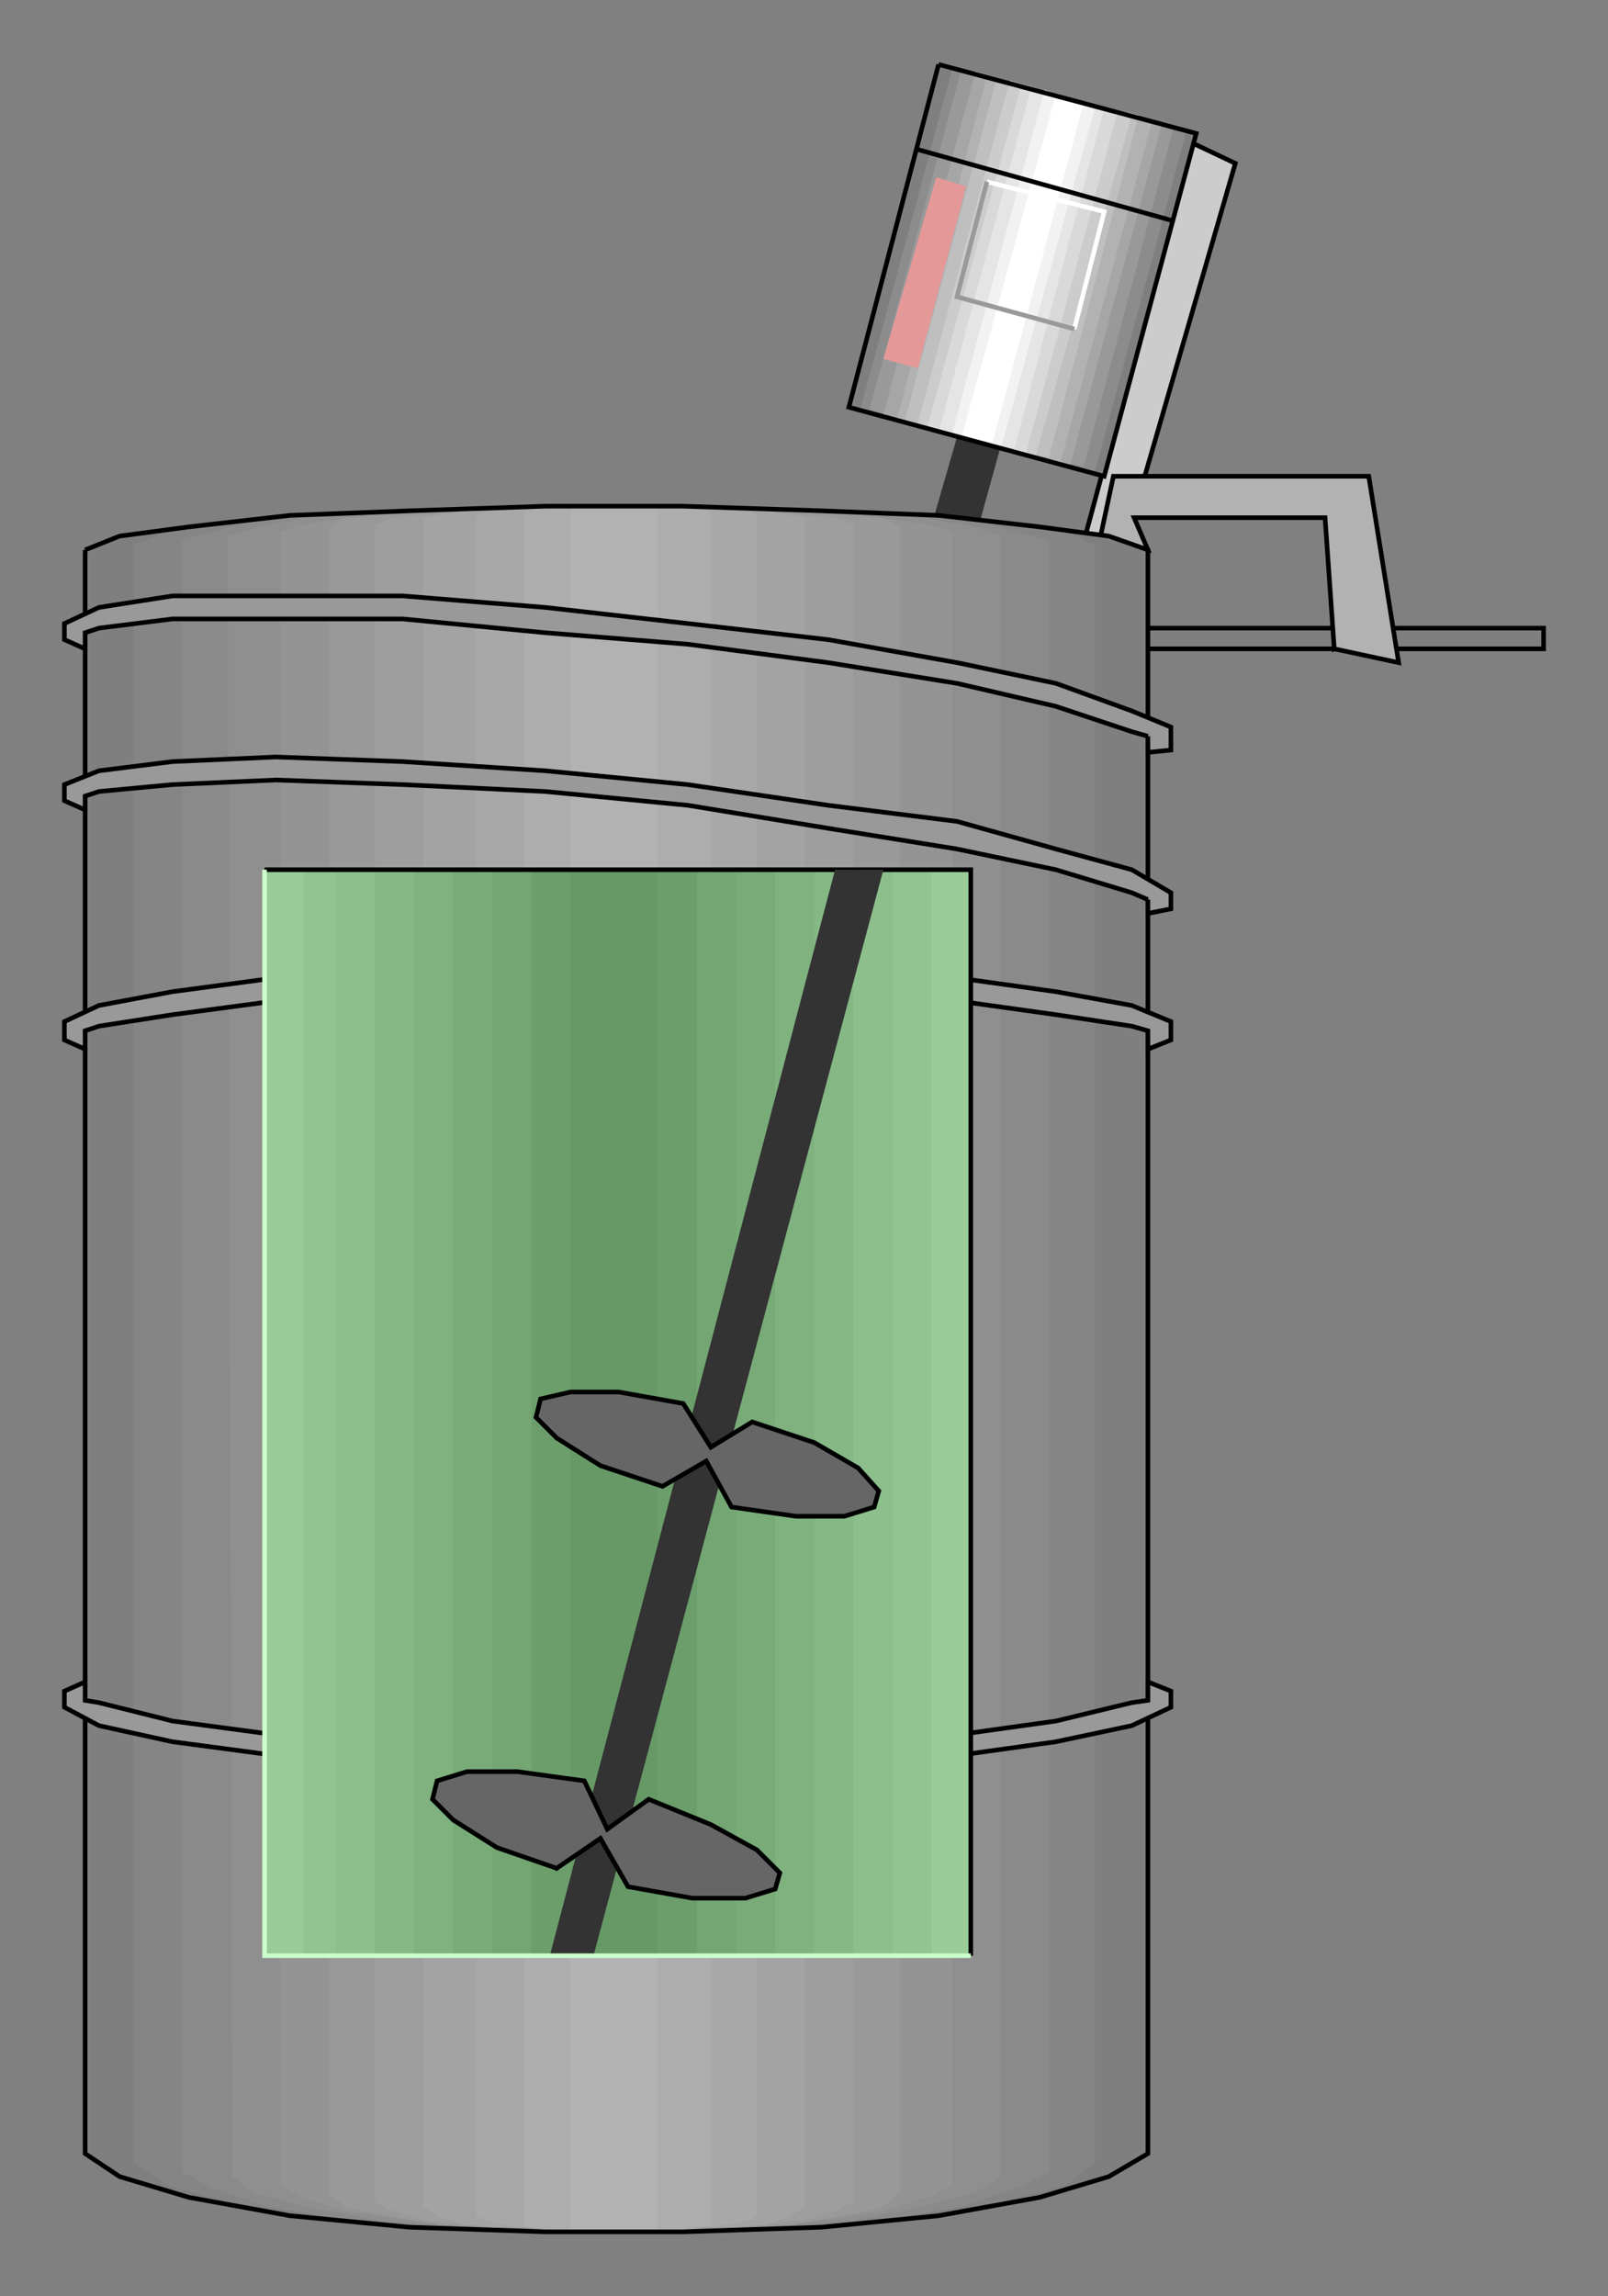 <?xml version="1.0" encoding="utf-8" standalone="no"?><!DOCTYPE svg PUBLIC "-//W3C//DTD SVG 1.1//EN" "http://www.w3.org/Graphics/SVG/1.1/DTD/svg11-flat-20030114.dtd"><svg width="699" height="998" version="1.1" xmlns="http://www.w3.org/2000/svg" xmlns:xlink="http://www.w3.org/1999/xlink">

<rect width="100%" height="100%" fill="#808080" stroke="none"/>

<path style="fill:#ccc;stroke:#000;stroke-width:2" d="M465,258 l53,-196 19,9 -53,183 -19,4z" />
<path style="fill:#333" d="M435,194 l-19,-4 -13,45 19,6 13,-47z" />
<path style="fill:#7f7f7f;stroke:#000;stroke-width:2" d="M493,282 l178,0 0,-9 -178,0 0,9z" />
<path style="fill:#b2b2b2;stroke:#000;stroke-width:2" d="M580,282 l-4,-57 -83,0 6,14 -21,-4 6,-28 111,0 13,81 -28,-6z" />
<path style="fill:#7f7f7f" d="M37,239 l15,-6 30,-4 44,-5 52,-2 59,-2 60,0 60,2 51,2 44,5 30,4 17,6 0,697 -17,10 -30,9 -44,8 -51,5 -60,2 -60,0 -59,-2 -52,-5 -44,-8 -30,-9 -15,-10 0,-697z" />
<path style="fill:#858585" d="M58,237 l15,-6 26,-3 40,-4 47,-2 53,-2 56,0 53,2 47,2 40,4 28,3 13,6 0,703 -13,10 -28,7 -40,6 -47,5 -53,2 -56,0 -53,-2 -47,-5 -40,-6 -26,-7 -15,-10 0,-703z" />
<path style="fill:#8a8a8a" d="M79,235 l13,-4 24,-6 36,-1 42,-2 48,-2 50,0 49,2 43,2 34,1 24,6 14,4 0,709 -14,7 -24,8 -34,6 -43,3 -49,2 -50,0 -47,-2 -43,-3 -36,-6 -24,-8 -13,-7 0,-709z" />
<path style="fill:#8f8f8f" d="M99,233 l13,-4 21,-4 32,-1 38,-2 41,-2 46,0 41,2 40,2 30,1 23,4 11,4 0,713 -11,7 -23,6 -30,6 -40,3 -41,2 -46,0 -41,-2 -38,-3 -32,-6 -23,-6 -9,-7 -2,-713z" />
<path style="fill:#949494" d="M122,231 l10,-3 18,-3 27,-3 34,-2 37,0 38,0 38,0 33,2 27,3 19,3 11,3 0,719 -11,5 -19,6 -27,4 -33,3 -38,2 -38,0 -37,-2 -33,-3 -28,-4 -18,-6 -10,-5 0,-719z" />
<path style="fill:#999" d="M143,229 l7,-4 17,-1 25,-2 28,-2 32,0 32,0 32,0 28,2 23,2 17,1 7,4 0,724 -7,6 -17,4 -23,4 -28,1 -32,2 -32,0 -32,-2 -28,-1 -25,-4 -17,-4 -7,-6 0,-724z" />
<path style="fill:#9e9e9e" d="M163,228 l8,-3 13,-1 19,-2 25,-2 26,0 26,0 27,0 24,2 19,2 13,1 8,3 0,729 -8,4 -13,4 -19,2 -24,1 -27,2 -26,0 -26,-2 -25,-1 -19,-2 -13,-4 -8,-4 0,-729z" />
<path style="fill:#a3a3a3" d="M184,225 l6,-1 11,-2 15,0 19,-2 21,0 22,0 21,0 19,2 15,0 11,2 6,1 0,734 -6,4 -11,4 -15,1 -19,0 -21,2 -22,0 -21,-2 -19,0 -15,-1 -11,-4 -6,-4 0,-734z" />
<path style="fill:#a8a8a8" d="M207,224 l4,-2 7,0 11,-2 15,0 15,0 16,0 17,0 13,0 11,2 10,0 3,2 0,739 -3,2 -10,2 -11,1 -13,2 -17,0 -16,0 -15,0 -15,-2 -11,-1 -7,-2 -4,-2 0,-739z" />
<path style="fill:#adadad" d="M228,222 l1,0 6,-2 7,0 10,0 9,0 12,0 9,0 10,0 7,0 6,2 4,0 0,745 -4,1 -6,0 -7,2 -10,0 -9,0 -12,0 -9,0 -10,0 -7,-2 -6,0 -1,-1 0,-745z" />
<path style="fill:#b2b2b2" d="M248,220 l2,0 2,0 4,0 3,0 6,0 6,0 4,0 5,0 2,0 4,0 0,750 -4,0 -2,0 -5,0 -4,0 -6,0 -6,0 -3,0 -4,0 -2,0 -2,0 0,-750z" />
<path style="fill:none;stroke:#000;stroke-width:2" d="M37,239 l15,-6 30,-4 44,-5 52,-2 59,-2 60,0 60,2 51,2 44,5 30,4 17,6 0,697 -17,10 -30,9 -44,8 -51,5 -60,2 -60,0 -59,-2 -52,-5 -44,-8 -30,-9 -15,-10 0,-697" />
<path style="fill:#999;stroke:#000;stroke-width:2" d="M499,739 l-7,1 -33,8 -43,6 -56,3 -61,2 -62,0 -62,-2 -55,-3 -45,-6 -32,-8 -6,-1 0,-8 -9,4 0,7 15,8 32,7 45,6 55,4 62,2 62,0 61,-2 56,-4 43,-6 33,-7 17,-8 0,-7 -10,-4 0,8z" />
<path style="fill:#999;stroke:#000;stroke-width:2" d="M499,448 l-7,-2 -33,-5 -43,-6 -56,-4 -61,-2 -62,0 -62,2 -55,4 -45,6 -32,5 -6,2 0,8 -9,-4 0,-8 15,-7 32,-6 45,-6 55,-3 62,-4 62,0 61,4 56,3 43,6 33,6 17,7 0,8 -10,4 0,-8z" />
<path style="fill:#999;stroke:#000;stroke-width:2" d="M499,391 l-7,-3 -33,-10 -43,-9 -56,-9 -61,-10 -62,-6 -62,-3 -55,-2 -45,2 -32,3 -6,2 0,6 -9,-4 0,-7 15,-6 32,-4 45,-2 55,2 62,4 62,6 61,9 56,7 43,12 33,9 17,10 0,7 -10,2 0,-6z" />
<path style="fill:#999;stroke:#000;stroke-width:2" d="M499,320 l-7,-2 -33,-11 -43,-10 -56,-9 -61,-8 -62,-5 -62,-6 -100,0 -32,4 -6,2 0,7 -9,-4 0,-7 15,-7 32,-5 100,0 62,5 62,7 61,7 56,10 43,9 33,12 17,7 0,10 -10,1 0,-7z" />
<path style="fill:#7f7f7f" d="M408,28 l-39,149 111,30 40,-149 -112,-30z" />
<path style="fill:#8c8c8c" d="M414,30 l-40,148 102,27 40,-149 -102,-26z" />
<path style="fill:#999" d="M418,30 l-40,148 93,25 39,-147 -92,-26z" />
<path style="fill:#a6a6a6" d="M424,31 l-40,149 81,23 40,-149 -81,-23z" />
<path style="fill:#b2b2b2" d="M429,33 l-39,149 71,19 40,-149 -72,-19z" />
<path style="fill:#bfbfbf" d="M433,35 l-40,149 63,15 39,-149 -62,-15z" />
<path style="fill:#ccc" d="M439,35 l-40,149 51,15 42,-149 -53,-15z" />
<path style="fill:#d9d9d9" d="M444,37 l-41,149 43,11 40,-149 -42,-11z" />
<path style="fill:#e5e5e5" d="M448,39 l-40,149 33,7 39,-148 -32,-8z" />
<path style="fill:#f2f2f2" d="M454,39 l-40,149 21,7 41,-148 -22,-8z" />
<path style="fill:#fff" d="M459,41 l-41,149 13,4 40,-149 -12,-4z" />
<path style="fill:none;stroke:#000;stroke-width:2" d="M408,28 l-39,149 111,30 40,-149 -112,-30" />
<path style="fill:none;stroke:#000;stroke-width:2" d="M510,96 l-111,-31" />
<path style="fill:none;stroke:#fff;stroke-width:2" d="M467,143 l13,-51 -51,-13" />
<path style="fill:none;stroke:#999;stroke-width:2" d="M467,143 l-51,-14 13,-50" />
<path style="fill:#e59898" d="M420,81 l-13,-4 -23,79 15,4 21,-79z" />
<path style="fill:#9c9" d="M422,378 l-307,0 0,472 307,0 0,-472z" />
<path style="fill:#91c491" d="M405,378 l-273,0 0,472 273,0 0,-472z" />
<path style="fill:#8cbf8c" d="M388,378 l-242,0 0,472 242,0 0,-472z" />
<path style="fill:#85b885" d="M371,378 l-208,0 0,472 208,0 0,-472z" />
<path style="fill:#7fb27f" d="M354,378 l-174,0 0,472 174,0 0,-472z" />
<path style="fill:#78ab78" d="M337,378 l-140,0 0,472 140,0 0,-472z" />
<path style="fill:#73a673" d="M320,378 l-106,0 0,472 106,0 0,-472z" />
<path style="fill:#6b9e6b" d="M303,378 l-72,0 0,472 72,0 0,-472z" />
<path style="fill:#696" d="M286,378 l-38,0 0,472 38,0 0,-472z" />
<path style="fill:none;stroke:#000;stroke-width:2" d="M422,850 l0,-472 -307,0" />
<path style="fill:#333" d="M384,378 l-21,0 -124,472 19,0 126,-472z" />
<path style="fill:none;stroke:#cfc;stroke-width:2" d="M115,378 l0,472 307,0" />
<path style="fill:#666;stroke:#000;stroke-width:2" d="M242,812 l19,-13 12,21 28,5 23,0 13,-4 2,-7 -10,-10 -20,-11 -27,-11 -18,13 -10,-21 -29,-4 -22,0 -13,4 -2,8 9,9 19,12 26,9z" />
<path style="fill:#666;stroke:#000;stroke-width:2" d="M288,646 l19,-11 11,20 28,4 21,0 13,-4 2,-7 -9,-10 -19,-11 -27,-9 -18,11 -12,-19 -28,-5 -21,0 -13,3 -2,8 9,9 19,12 27,9z" />

</svg>
